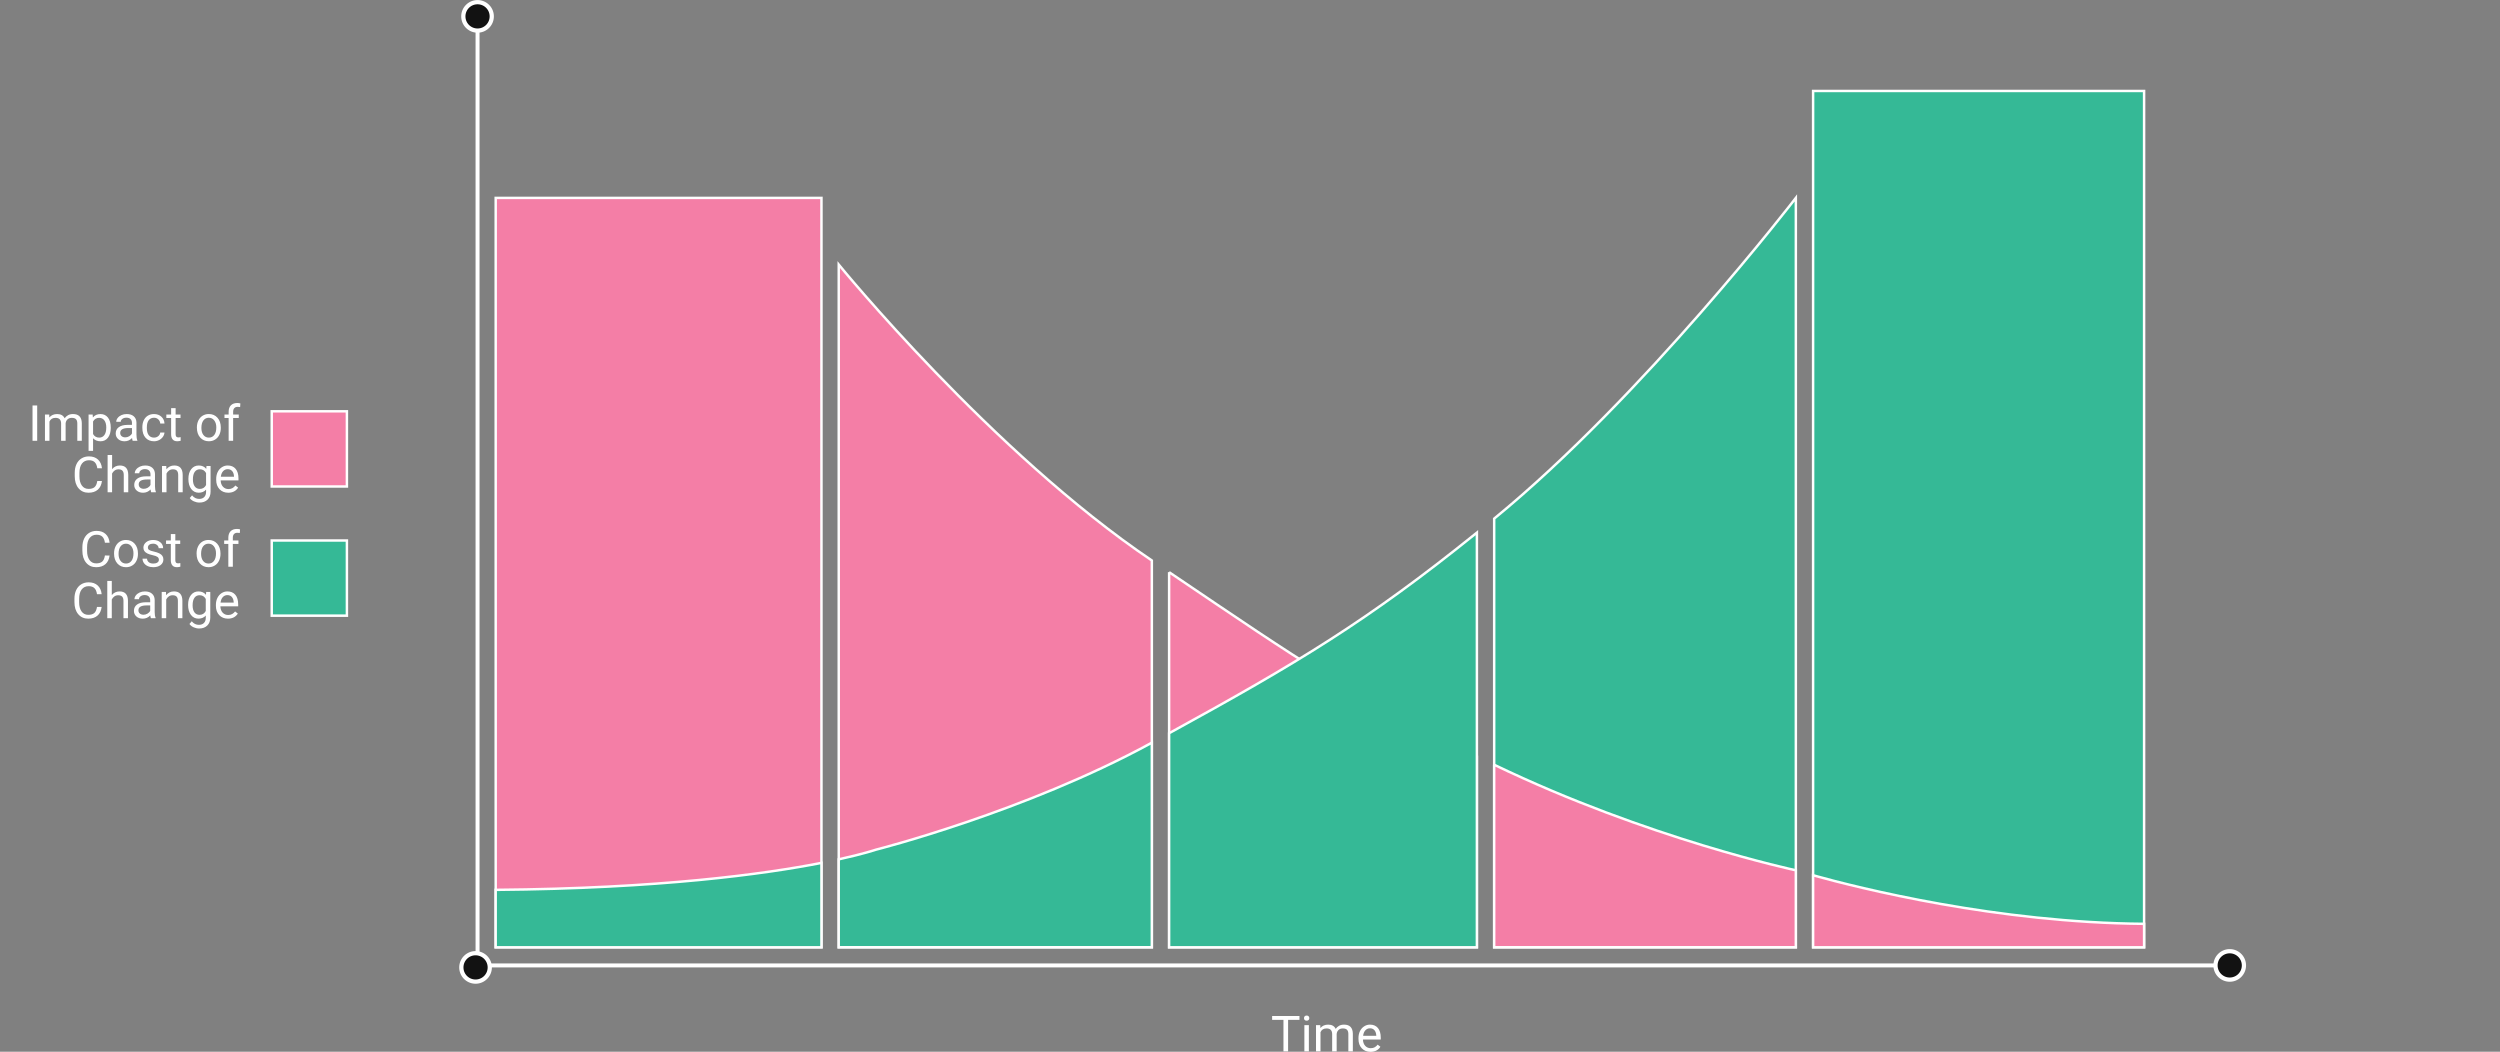 <?xml version="1.0" encoding="UTF-8" standalone="no"?>
<!-- Created with Inkscape (http://www.inkscape.org/) -->

<svg
   width="1541.409"
   height="648.448"
   viewBox="0 0 407.831 171.569"
   version="1.1"
   id="svg5"
   xml:space="preserve"
   inkscape:version="1.3 (0e150ed6c4, 2023-07-21)"
   sodipodi:docname="principle.svg"
   inkscape:export-filename="design_for_manufacturing_principle.pdf"
   inkscape:export-xdpi="400"
   inkscape:export-ydpi="400"
   xmlns:inkscape="http://www.inkscape.org/namespaces/inkscape"
   xmlns:sodipodi="http://sodipodi.sourceforge.net/DTD/sodipodi-0.dtd"
   xmlns="http://www.w3.org/2000/svg"
   xmlns:svg="http://www.w3.org/2000/svg"><rect x="0" y="0" width="407.831" height="171.569" fill="#808080" stroke="none"/><sodipodi:namedview
     id="namedview7"
     pagecolor="#121212"
     bordercolor="#666666"
     borderopacity="1.0"
     inkscape:showpageshadow="2"
     inkscape:pageopacity="0.0"
     inkscape:pagecheckerboard="0"
     inkscape:deskcolor="#d1d1d1"
     inkscape:document-units="mm"
     showgrid="false"
     showguides="true"
     inkscape:zoom="1.154098"
     inkscape:cx="233.94894"
     inkscape:cy="290.26998"
     inkscape:window-width="1920"
     inkscape:window-height="1043"
     inkscape:window-x="0"
     inkscape:window-y="0"
     inkscape:window-maximized="1"
     inkscape:current-layer="g1" /><defs
     id="defs2" /><g
     inkscape:label="Layer 1"
     inkscape:groupmode="layer"
     id="layer1"
     transform="translate(-110.39,-97.746)"><g
       id="g1"
       transform="matrix(2.299,0,0,2.299,14.555,3.82)"><path
         style="font-size:3.528px;line-height:1.25;font-family:Roboto;-inkscape-font-specification:Roboto;fill:#ffffff;stroke-width:0.265"
         d="m 133.892,113.223 h -0.806 v 2.236 h -0.329 v -2.236 h -0.804 v -0.272 h 1.94 z m 0.668,2.236 h -0.319 v -1.864 h 0.319 z m -0.345,-2.358 q 0,-0.077 0.046,-0.131 0.048,-0.053 0.141,-0.053 0.093,0 0.141,0.053 0.048,0.053 0.048,0.131 0,0.077 -0.048,0.129 -0.048,0.052 -0.141,0.052 -0.093,0 -0.141,-0.052 -0.046,-0.052 -0.046,-0.129 z m 1.154,0.494 0.009,0.207 q 0.205,-0.241 0.553,-0.241 0.391,0 0.532,0.3 0.093,-0.134 0.241,-0.217 0.15,-0.083 0.353,-0.083 0.613,0 0.624,0.649 v 1.249 h -0.319 v -1.23 q 0,-0.2 -0.091,-0.298 -0.091,-0.1 -0.307,-0.1 -0.177,0 -0.295,0.107 -0.117,0.105 -0.136,0.284 v 1.237 h -0.32 v -1.221 q 0,-0.407 -0.398,-0.407 -0.314,0 -0.429,0.267 v 1.361 h -0.319 v -1.864 z m 3.566,1.898 q -0.379,0 -0.617,-0.248 -0.238,-0.25 -0.238,-0.667 v -0.059 q 0,-0.277 0.105,-0.494 0.107,-0.219 0.296,-0.341 0.191,-0.124 0.413,-0.124 0.363,0 0.565,0.239 0.202,0.239 0.202,0.686 v 0.133 h -1.263 q 0.007,0.276 0.16,0.446 0.155,0.169 0.393,0.169 0.169,0 0.286,-0.069 0.117,-0.069 0.205,-0.183 l 0.195,0.152 q -0.234,0.36 -0.703,0.36 z m -0.04,-1.671 q -0.193,0 -0.324,0.141 -0.131,0.14 -0.162,0.393 h 0.934 v -0.024 q -0.014,-0.243 -0.131,-0.376 -0.117,-0.134 -0.317,-0.134 z"
         id="text815-2"
         aria-label="Time" /><path
         style="fill:none;stroke:#ffffff;stroke-width:0.282;stroke-linecap:butt;stroke-linejoin:miter;stroke-dasharray:none;stroke-opacity:1"
         d="M 75.571,42.018 V 109.36 H 199.901"
         id="path374" /><path
         id="rect576"
         style="fill:#f47ea6;stroke:#fefefe;stroke-width:0.176;stroke-linecap:round;stroke-miterlimit:10"
         d="M 76.859,54.899 H 99.975 V 108.072 H 76.859 Z" /><path
         id="rect598-7"
         style="fill:#35b996;stroke:#fefefe;stroke-width:0.176;stroke-linecap:round;stroke-miterlimit:10"
         d="m 170.34,47.309 h 23.486 v 60.763 h -23.486 z" /><path
         id="rect743"
         style="fill:#f47ea6;stroke:#ffffff;stroke-width:0.176;stroke-linecap:round;stroke-miterlimit:10"
         transform="scale(-1,1)"
         d="m -66.301,70.042 h 5.334 v 5.334 h -5.334 z" /><path
         id="rect759"
         style="fill:#35b996;stroke:#ffffff;stroke-width:0.176;stroke-linecap:round;stroke-miterlimit:10"
         transform="scale(-1,1)"
         d="m -66.301,79.208 h 5.334 v 5.334 h -5.334 z" /><g
         id="text815-2-1-6"
         style="font-size:3.528px;line-height:1;fill:#ffffff;stroke-width:0.265"
         aria-label="Impact of&#10;Change"><path
           style="font-family:Roboto;-inkscape-font-specification:Roboto;text-align:end;text-anchor:end"
           d="m 44.324,72.133 h -0.331 v -2.508 h 0.331 z m 0.854,-1.864 0.009,0.207 q 0.205,-0.241 0.553,-0.241 0.391,0 0.532,0.3 0.093,-0.134 0.241,-0.217 0.15,-0.083 0.353,-0.083 0.613,0 0.624,0.649 v 1.249 h -0.319 v -1.23 q 0,-0.2 -0.091,-0.298 -0.091,-0.1 -0.307,-0.1 -0.177,0 -0.295,0.107 -0.117,0.105 -0.136,0.284 v 1.237 h -0.32 v -1.221 q 0,-0.407 -0.398,-0.407 -0.314,0 -0.429,0.267 v 1.361 h -0.319 v -1.864 z m 4.367,0.953 q 0,0.425 -0.195,0.686 -0.195,0.26 -0.527,0.26 -0.339,0 -0.534,-0.215 v 0.897 h -0.319 v -2.58 h 0.291 l 0.015,0.207 q 0.195,-0.241 0.541,-0.241 0.336,0 0.531,0.253 0.196,0.253 0.196,0.705 z m -0.319,-0.036 q 0,-0.315 -0.134,-0.498 -0.134,-0.183 -0.369,-0.183 -0.289,0 -0.434,0.257 v 0.891 q 0.143,0.255 0.438,0.255 0.229,0 0.363,-0.181 0.136,-0.183 0.136,-0.541 z m 1.874,0.947 q -0.028,-0.055 -0.045,-0.196 -0.222,0.231 -0.531,0.231 -0.276,0 -0.453,-0.155 -0.176,-0.157 -0.176,-0.396 0,-0.291 0.22,-0.451 0.222,-0.162 0.624,-0.162 h 0.31 v -0.146 q 0,-0.167 -0.1,-0.265 -0.1,-0.1 -0.295,-0.1 -0.171,0 -0.286,0.086 -0.115,0.086 -0.115,0.208 h -0.32 q 0,-0.14 0.098,-0.269 0.1,-0.131 0.269,-0.207 0.171,-0.076 0.374,-0.076 0.322,0 0.505,0.162 0.183,0.16 0.189,0.443 v 0.858 q 0,0.257 0.065,0.408 v 0.028 z M 50.571,71.89 q 0.15,0 0.284,-0.078 0.134,-0.078 0.195,-0.202 v -0.382 h -0.25 q -0.586,0 -0.586,0.343 0,0.15 0.1,0.234 0.1,0.084 0.257,0.084 z m 2.045,0.017 q 0.171,0 0.298,-0.103 0.127,-0.103 0.141,-0.258 h 0.301 q -0.009,0.16 -0.11,0.305 -0.102,0.145 -0.272,0.231 -0.169,0.086 -0.358,0.086 -0.381,0 -0.606,-0.253 -0.224,-0.255 -0.224,-0.696 v -0.053 q 0,-0.272 0.1,-0.484 0.1,-0.212 0.286,-0.329 0.188,-0.117 0.443,-0.117 0.314,0 0.52,0.188 0.208,0.188 0.222,0.487 h -0.301 q -0.014,-0.181 -0.138,-0.296 -0.122,-0.117 -0.303,-0.117 -0.243,0 -0.377,0.176 -0.133,0.174 -0.133,0.505 v 0.06 q 0,0.322 0.133,0.496 0.133,0.174 0.379,0.174 z m 1.531,-2.089 v 0.451 h 0.348 v 0.246 h -0.348 v 1.156 q 0,0.112 0.047,0.169 0.047,0.055 0.158,0.055 0.055,0 0.152,-0.021 v 0.258 q -0.126,0.034 -0.245,0.034 -0.214,0 -0.322,-0.129 -0.109,-0.129 -0.109,-0.367 v -1.156 h -0.339 v -0.246 h 0.339 v -0.451 z m 1.509,1.366 q 0,-0.274 0.107,-0.493 0.109,-0.219 0.3,-0.338 0.193,-0.119 0.439,-0.119 0.381,0 0.615,0.264 0.236,0.264 0.236,0.701 v 0.022 q 0,0.272 -0.105,0.489 -0.103,0.215 -0.298,0.336 -0.193,0.121 -0.444,0.121 -0.379,0 -0.615,-0.264 -0.234,-0.264 -0.234,-0.698 z m 0.32,0.038 q 0,0.31 0.143,0.498 0.145,0.188 0.386,0.188 0.243,0 0.386,-0.189 0.143,-0.191 0.143,-0.534 0,-0.307 -0.146,-0.496 -0.145,-0.191 -0.386,-0.191 -0.236,0 -0.381,0.188 -0.145,0.188 -0.145,0.537 z m 1.933,0.911 V 70.516 h -0.295 v -0.246 h 0.295 v -0.191 q 0,-0.3 0.16,-0.463 0.16,-0.164 0.453,-0.164 0.11,0 0.219,0.029 l -0.017,0.258 q -0.081,-0.015 -0.172,-0.015 -0.155,0 -0.239,0.091 -0.084,0.09 -0.084,0.258 v 0.196 h 0.398 V 70.516 H 58.228 v 1.617 z"
           id="path3" /><path
           style="font-family:Roboto;-inkscape-font-specification:Roboto;text-align:end;text-anchor:end"
           d="m 48.919,74.988 q -0.047,0.398 -0.295,0.615 -0.246,0.215 -0.656,0.215 -0.444,0 -0.713,-0.319 -0.267,-0.319 -0.267,-0.853 v -0.241 q 0,-0.35 0.124,-0.615 0.126,-0.265 0.355,-0.407 0.229,-0.143 0.531,-0.143 0.4,0 0.641,0.224 0.241,0.222 0.281,0.617 h -0.332 q -0.043,-0.3 -0.188,-0.434 -0.143,-0.134 -0.401,-0.134 -0.317,0 -0.498,0.234 -0.179,0.234 -0.179,0.667 v 0.243 q 0,0.408 0.171,0.649 0.171,0.241 0.477,0.241 0.276,0 0.422,-0.124 0.148,-0.126 0.196,-0.436 z m 0.72,-0.842 q 0.212,-0.26 0.551,-0.26 0.591,0 0.596,0.667 v 1.232 h -0.319 v -1.233 q -0.002,-0.202 -0.093,-0.298 -0.09,-0.096 -0.281,-0.096 -0.155,0 -0.272,0.083 -0.117,0.083 -0.183,0.217 v 1.328 H 49.321 v -2.646 h 0.319 z m 2.775,1.638 q -0.028,-0.055 -0.045,-0.196 -0.222,0.231 -0.531,0.231 -0.276,0 -0.453,-0.155 -0.176,-0.157 -0.176,-0.396 0,-0.291 0.22,-0.451 0.222,-0.162 0.624,-0.162 h 0.31 v -0.146 q 0,-0.167 -0.1,-0.265 -0.1,-0.1 -0.295,-0.1 -0.171,0 -0.286,0.086 -0.115,0.086 -0.115,0.208 h -0.32 q 0,-0.14 0.098,-0.269 0.1,-0.131 0.269,-0.207 0.171,-0.076 0.374,-0.076 0.322,0 0.505,0.162 0.183,0.16 0.189,0.443 v 0.858 q 0,0.257 0.065,0.408 v 0.028 z m -0.529,-0.243 q 0.15,0 0.284,-0.078 0.134,-0.078 0.195,-0.202 v -0.382 h -0.25 q -0.586,0 -0.586,0.343 0,0.15 0.1,0.234 0.1,0.084 0.257,0.084 z m 1.599,-1.621 0.01,0.234 q 0.214,-0.269 0.558,-0.269 0.591,0 0.596,0.667 v 1.232 h -0.319 v -1.233 q -0.002,-0.202 -0.093,-0.298 -0.09,-0.096 -0.281,-0.096 -0.155,0 -0.272,0.083 -0.117,0.083 -0.183,0.217 v 1.328 h -0.319 v -1.864 z m 1.569,0.916 q 0,-0.436 0.202,-0.692 0.202,-0.258 0.534,-0.258 0.341,0 0.532,0.241 l 0.015,-0.207 h 0.291 v 1.819 q 0,0.362 -0.215,0.57 -0.214,0.208 -0.575,0.208 -0.202,0 -0.394,-0.086 -0.193,-0.086 -0.295,-0.236 l 0.165,-0.191 q 0.205,0.253 0.501,0.253 0.233,0 0.362,-0.131 0.131,-0.131 0.131,-0.369 v -0.16 q -0.191,0.22 -0.522,0.22 -0.327,0 -0.531,-0.264 -0.202,-0.264 -0.202,-0.718 z m 0.32,0.036 q 0,0.315 0.129,0.496 0.129,0.179 0.362,0.179 0.301,0 0.443,-0.274 v -0.851 q -0.146,-0.267 -0.439,-0.267 -0.233,0 -0.363,0.181 -0.131,0.181 -0.131,0.536 z m 2.508,0.946 q -0.379,0 -0.617,-0.248 -0.238,-0.25 -0.238,-0.667 v -0.059 q 0,-0.277 0.105,-0.494 0.107,-0.219 0.296,-0.341 0.191,-0.124 0.413,-0.124 0.363,0 0.565,0.239 0.202,0.239 0.202,0.686 v 0.133 h -1.263 q 0.007,0.276 0.16,0.446 0.155,0.169 0.393,0.169 0.169,0 0.286,-0.069 0.117,-0.069 0.205,-0.183 l 0.195,0.152 q -0.234,0.36 -0.703,0.36 z m -0.04,-1.671 q -0.193,0 -0.324,0.141 -0.131,0.14 -0.162,0.393 h 0.934 v -0.024 q -0.014,-0.243 -0.131,-0.376 -0.117,-0.134 -0.317,-0.134 z"
           id="path4" /></g><g
         id="text951-3"
         style="font-size:3.528px;line-height:1;fill:#ffffff;stroke-width:0.265"
         aria-label="Cost of&#10;Change"><path
           style="font-family:Roboto;-inkscape-font-specification:Roboto;text-align:end;text-anchor:end"
           d="m 49.461,80.273 q -0.047,0.398 -0.295,0.615 -0.246,0.215 -0.656,0.215 -0.444,0 -0.713,-0.319 -0.267,-0.319 -0.267,-0.853 v -0.241 q 0,-0.35 0.124,-0.615 0.126,-0.265 0.355,-0.407 0.229,-0.143 0.531,-0.143 0.4,0 0.641,0.224 0.241,0.222 0.281,0.617 h -0.332 q -0.043,-0.3 -0.188,-0.434 -0.143,-0.134 -0.401,-0.134 -0.317,0 -0.498,0.234 -0.179,0.234 -0.179,0.667 v 0.243 q 0,0.408 0.171,0.649 0.171,0.241 0.477,0.241 0.276,0 0.422,-0.124 0.148,-0.126 0.196,-0.436 z m 0.317,-0.153 q 0,-0.274 0.107,-0.493 0.109,-0.219 0.3,-0.338 0.193,-0.119 0.439,-0.119 0.381,0 0.615,0.264 0.236,0.264 0.236,0.701 v 0.022 q 0,0.272 -0.105,0.489 -0.103,0.215 -0.298,0.336 -0.193,0.121 -0.444,0.121 -0.379,0 -0.615,-0.264 -0.234,-0.264 -0.234,-0.698 z m 0.32,0.038 q 0,0.31 0.143,0.498 0.145,0.188 0.386,0.188 0.243,0 0.386,-0.189 0.143,-0.191 0.143,-0.534 0,-0.307 -0.146,-0.496 -0.145,-0.191 -0.386,-0.191 -0.236,0 -0.381,0.188 -0.145,0.188 -0.145,0.537 z m 2.861,0.417 q 0,-0.129 -0.098,-0.2 -0.096,-0.072 -0.339,-0.124 -0.241,-0.052 -0.384,-0.124 -0.141,-0.072 -0.21,-0.172 -0.067,-0.1 -0.067,-0.238 0,-0.229 0.193,-0.388 0.195,-0.158 0.496,-0.158 0.317,0 0.513,0.164 0.198,0.164 0.198,0.419 h -0.32 q 0,-0.131 -0.112,-0.226 -0.11,-0.095 -0.279,-0.095 -0.174,0 -0.272,0.076 -0.098,0.076 -0.098,0.198 0,0.115 0.091,0.174 0.091,0.059 0.329,0.112 0.239,0.053 0.388,0.127 0.148,0.074 0.219,0.179 0.072,0.103 0.072,0.253 0,0.25 -0.2,0.401 -0.2,0.15 -0.518,0.15 -0.224,0 -0.396,-0.079 -0.172,-0.079 -0.27,-0.22 -0.096,-0.143 -0.096,-0.308 h 0.319 q 0.009,0.16 0.127,0.255 0.121,0.093 0.317,0.093 0.181,0 0.289,-0.072 0.11,-0.074 0.11,-0.196 z m 1.166,-1.821 v 0.451 h 0.348 v 0.246 h -0.348 v 1.156 q 0,0.112 0.047,0.169 0.047,0.055 0.158,0.055 0.055,0 0.152,-0.021 v 0.258 q -0.126,0.034 -0.245,0.034 -0.214,0 -0.322,-0.129 -0.109,-0.129 -0.109,-0.367 v -1.156 h -0.339 v -0.246 h 0.339 v -0.451 z m 1.509,1.366 q 0,-0.274 0.107,-0.493 0.109,-0.219 0.3,-0.338 0.193,-0.119 0.439,-0.119 0.381,0 0.615,0.264 0.236,0.264 0.236,0.701 v 0.022 q 0,0.272 -0.105,0.489 -0.103,0.215 -0.298,0.336 -0.193,0.121 -0.444,0.121 -0.379,0 -0.615,-0.264 -0.234,-0.264 -0.234,-0.698 z m 0.32,0.038 q 0,0.31 0.143,0.498 0.145,0.188 0.386,0.188 0.243,0 0.386,-0.189 0.143,-0.191 0.143,-0.534 0,-0.307 -0.146,-0.496 -0.145,-0.191 -0.386,-0.191 -0.236,0 -0.381,0.188 -0.145,0.188 -0.145,0.537 z m 1.933,0.911 v -1.617 h -0.295 v -0.246 h 0.295 v -0.191 q 0,-0.3 0.16,-0.463 0.16,-0.164 0.453,-0.164 0.11,0 0.219,0.029 l -0.017,0.258 q -0.081,-0.015 -0.172,-0.015 -0.155,0 -0.239,0.091 -0.084,0.09 -0.084,0.258 v 0.196 h 0.398 v 0.246 h -0.398 v 1.617 z"
           id="path1" /><path
           style="font-family:Roboto;-inkscape-font-specification:Roboto;text-align:end;text-anchor:end"
           d="m 48.898,83.924 q -0.047,0.398 -0.295,0.615 -0.246,0.215 -0.656,0.215 -0.444,0 -0.713,-0.319 -0.267,-0.319 -0.267,-0.853 v -0.241 q 0,-0.35 0.124,-0.615 0.126,-0.265 0.355,-0.407 0.229,-0.143 0.531,-0.143 0.4,0 0.641,0.224 0.241,0.222 0.281,0.617 h -0.332 q -0.043,-0.3 -0.188,-0.434 -0.143,-0.134 -0.401,-0.134 -0.317,0 -0.498,0.234 -0.179,0.234 -0.179,0.667 v 0.243 q 0,0.408 0.171,0.649 0.171,0.241 0.477,0.241 0.276,0 0.422,-0.124 0.148,-0.126 0.196,-0.436 z m 0.72,-0.842 q 0.212,-0.26 0.551,-0.26 0.591,0 0.596,0.667 v 1.232 h -0.319 v -1.233 q -0.002,-0.202 -0.093,-0.298 -0.09,-0.096 -0.281,-0.096 -0.155,0 -0.272,0.083 -0.117,0.083 -0.183,0.217 v 1.328 h -0.319 v -2.646 h 0.319 z m 2.775,1.638 q -0.028,-0.055 -0.045,-0.196 -0.222,0.231 -0.531,0.231 -0.276,0 -0.453,-0.155 -0.176,-0.157 -0.176,-0.396 0,-0.291 0.22,-0.451 0.222,-0.162 0.624,-0.162 h 0.31 v -0.146 q 0,-0.167 -0.1,-0.265 -0.1,-0.1 -0.295,-0.1 -0.171,0 -0.286,0.086 -0.115,0.086 -0.115,0.208 h -0.32 q 0,-0.14 0.098,-0.269 0.1,-0.131 0.269,-0.207 0.171,-0.076 0.374,-0.076 0.322,0 0.505,0.162 0.183,0.16 0.189,0.443 v 0.858 q 0,0.257 0.065,0.408 v 0.028 z m -0.529,-0.243 q 0.15,0 0.284,-0.078 0.134,-0.078 0.195,-0.202 v -0.382 h -0.25 q -0.586,0 -0.586,0.343 0,0.15 0.1,0.234 0.1,0.084 0.257,0.084 z m 1.599,-1.621 0.01,0.234 q 0.214,-0.269 0.558,-0.269 0.591,0 0.596,0.667 v 1.232 h -0.319 v -1.233 q -0.002,-0.202 -0.093,-0.298 -0.09,-0.096 -0.281,-0.096 -0.155,0 -0.272,0.083 -0.117,0.083 -0.183,0.217 v 1.328 h -0.319 v -1.864 z m 1.569,0.916 q 0,-0.436 0.202,-0.692 0.202,-0.258 0.534,-0.258 0.341,0 0.532,0.241 l 0.015,-0.207 h 0.291 v 1.819 q 0,0.362 -0.215,0.57 -0.214,0.208 -0.575,0.208 -0.202,0 -0.394,-0.086 -0.193,-0.086 -0.295,-0.236 l 0.165,-0.191 q 0.205,0.253 0.501,0.253 0.233,0 0.362,-0.131 0.131,-0.131 0.131,-0.369 v -0.16 q -0.191,0.22 -0.522,0.22 -0.327,0 -0.531,-0.264 -0.202,-0.264 -0.202,-0.718 z m 0.32,0.036 q 0,0.315 0.129,0.496 0.129,0.179 0.362,0.179 0.301,0 0.443,-0.274 v -0.851 q -0.146,-0.267 -0.439,-0.267 -0.233,0 -0.363,0.181 -0.131,0.181 -0.131,0.536 z m 2.508,0.946 q -0.379,0 -0.617,-0.248 -0.238,-0.25 -0.238,-0.667 v -0.059 q 0,-0.277 0.105,-0.494 0.107,-0.219 0.296,-0.341 0.191,-0.124 0.413,-0.124 0.363,0 0.565,0.239 0.202,0.239 0.202,0.686 v 0.133 h -1.263 q 0.007,0.276 0.16,0.446 0.155,0.169 0.393,0.169 0.169,0 0.286,-0.069 0.117,-0.069 0.205,-0.183 l 0.195,0.152 q -0.234,0.36 -0.703,0.36 z m -0.04,-1.671 q -0.193,0 -0.324,0.141 -0.131,0.14 -0.162,0.393 h 0.934 v -0.024 q -0.014,-0.243 -0.131,-0.376 -0.117,-0.134 -0.317,-0.134 z"
           id="path2" /></g><path
         id="rect594-6"
         style="fill:#f47ea6;fill-opacity:1;stroke:#fefefe;stroke-width:0.176;stroke-linecap:round;stroke-miterlimit:10;stroke-dasharray:none;stroke-opacity:1"
         d="m 101.2,59.63 v 48.443 h 22.218 V 80.627 C 112.087,72.989 101.2,59.63 101.2,59.63 Z"
         sodipodi:nodetypes="ccccccc" /><path
         id="rect598-7-2"
         style="fill:#f47ea6;fill-opacity:1;stroke:#fefefe;stroke-width:0.176;stroke-linecap:round;stroke-miterlimit:10;stroke-dasharray:none;stroke-opacity:1"
         d="m 193.826,106.409 c -10.419,-0.082 -20.148,-2.517 -23.486,-3.444 v 5.108 h 23.486 z"
         sodipodi:nodetypes="ccccccc" /><path
         id="rect598-5"
         style="fill:#35b996;fill-opacity:1;stroke:#fefefe;stroke-width:0.176;stroke-linecap:round;stroke-miterlimit:10;stroke-dasharray:none;stroke-opacity:1"
         d="m 169.115,54.899 c 0,0 -10.825,14.087 -21.394,22.748 -0.004,0.003 -0.008,0.006 -0.012,0.01 v 30.416 h 21.406 z"
         sodipodi:nodetypes="cccscccc" /><path
         id="rect596-7"
         style="fill:#f47ea6;fill-opacity:1;stroke:#fefefe;stroke-width:0.176;stroke-linecap:round;stroke-miterlimit:10;stroke-dasharray:none;stroke-opacity:1"
         d="m 124.643,81.455 v 26.618 h 21.84 V 94.525 c -9.435,-4.591 -12.06,-6.465 -21.84,-13.07 z"
         sodipodi:nodetypes="ccccc" /><path
         id="rect596-3"
         style="fill:#35b996;fill-opacity:1;stroke:#fefefe;stroke-width:0.176;stroke-linecap:round;stroke-miterlimit:10;stroke-dasharray:none;stroke-opacity:1"
         d="m 146.483,78.651 c -7.793,6.283 -12.748,9.246 -21.84,14.233 v 15.189 h 21.84 z"
         sodipodi:nodetypes="ccccc" /><path
         id="rect594-0"
         style="fill:#35b996;fill-opacity:1;stroke:#fefefe;stroke-width:0.176;stroke-linecap:round;stroke-miterlimit:10;stroke-dasharray:none;stroke-opacity:1"
         d="m 123.418,93.555 c -8.997,4.918 -19.581,7.593 -19.581,7.593 0,0 -0.846,0.29 -2.637,0.684 v 6.239 h 22.218 z"
         sodipodi:nodetypes="cccccc" /><path
         id="rect576-7-2"
         style="fill:#35b996;fill-opacity:1;stroke:#fefefe;stroke-width:0.176;stroke-linecap:round;stroke-miterlimit:10;stroke-dasharray:none;stroke-opacity:1"
         d="m 76.858,103.998 v 4.074 h 23.116 v -5.987 c -4.045,0.792 -11.448,1.814 -23.116,1.913 z"
         sodipodi:nodetypes="ccccccc" /><path
         id="rect598-8"
         style="fill:#f47ea6;fill-opacity:1;stroke:#fefefe;stroke-width:0.176;stroke-linecap:round;stroke-miterlimit:10;stroke-dasharray:none;stroke-opacity:1"
         d="m 147.708,95.119 v 12.953 h 21.406 v -5.462 c 0,0 -10.492,-2.232 -21.406,-7.49 z"
         sodipodi:nodetypes="ccccc" /><path
         id="path428"
         style="fill:#121212;stroke:#ffffff;stroke-width:0.3;stroke-linecap:round;stroke-miterlimit:10"
         d="m 76.579,42.018 a 1.008,1.008 0 0 1 -1.008,1.008 1.008,1.008 0 0 1 -1.008,-1.008 1.008,1.008 0 0 1 1.008,-1.008 1.008,1.008 0 0 1 1.008,1.008 z" /><path
         id="path428-36"
         style="fill:#121212;stroke:#ffffff;stroke-width:0.3;stroke-linecap:round;stroke-miterlimit:10"
         d="m 76.438,109.501 a 1.008,1.008 0 0 1 -1.008,1.008 1.008,1.008 0 0 1 -1.008,-1.008 1.008,1.008 0 0 1 1.008,-1.008 1.008,1.008 0 0 1 1.008,1.008 z" /><path
         id="path428-7"
         style="fill:#121212;stroke:#ffffff;stroke-width:0.3;stroke-linecap:round;stroke-miterlimit:10"
         d="m 200.91,109.36 a 1.008,1.008 0 0 1 -1.008,1.008 1.008,1.008 0 0 1 -1.008,-1.008 1.008,1.008 0 0 1 1.008,-1.008 1.008,1.008 0 0 1 1.008,1.008 z" /></g></g></svg>
